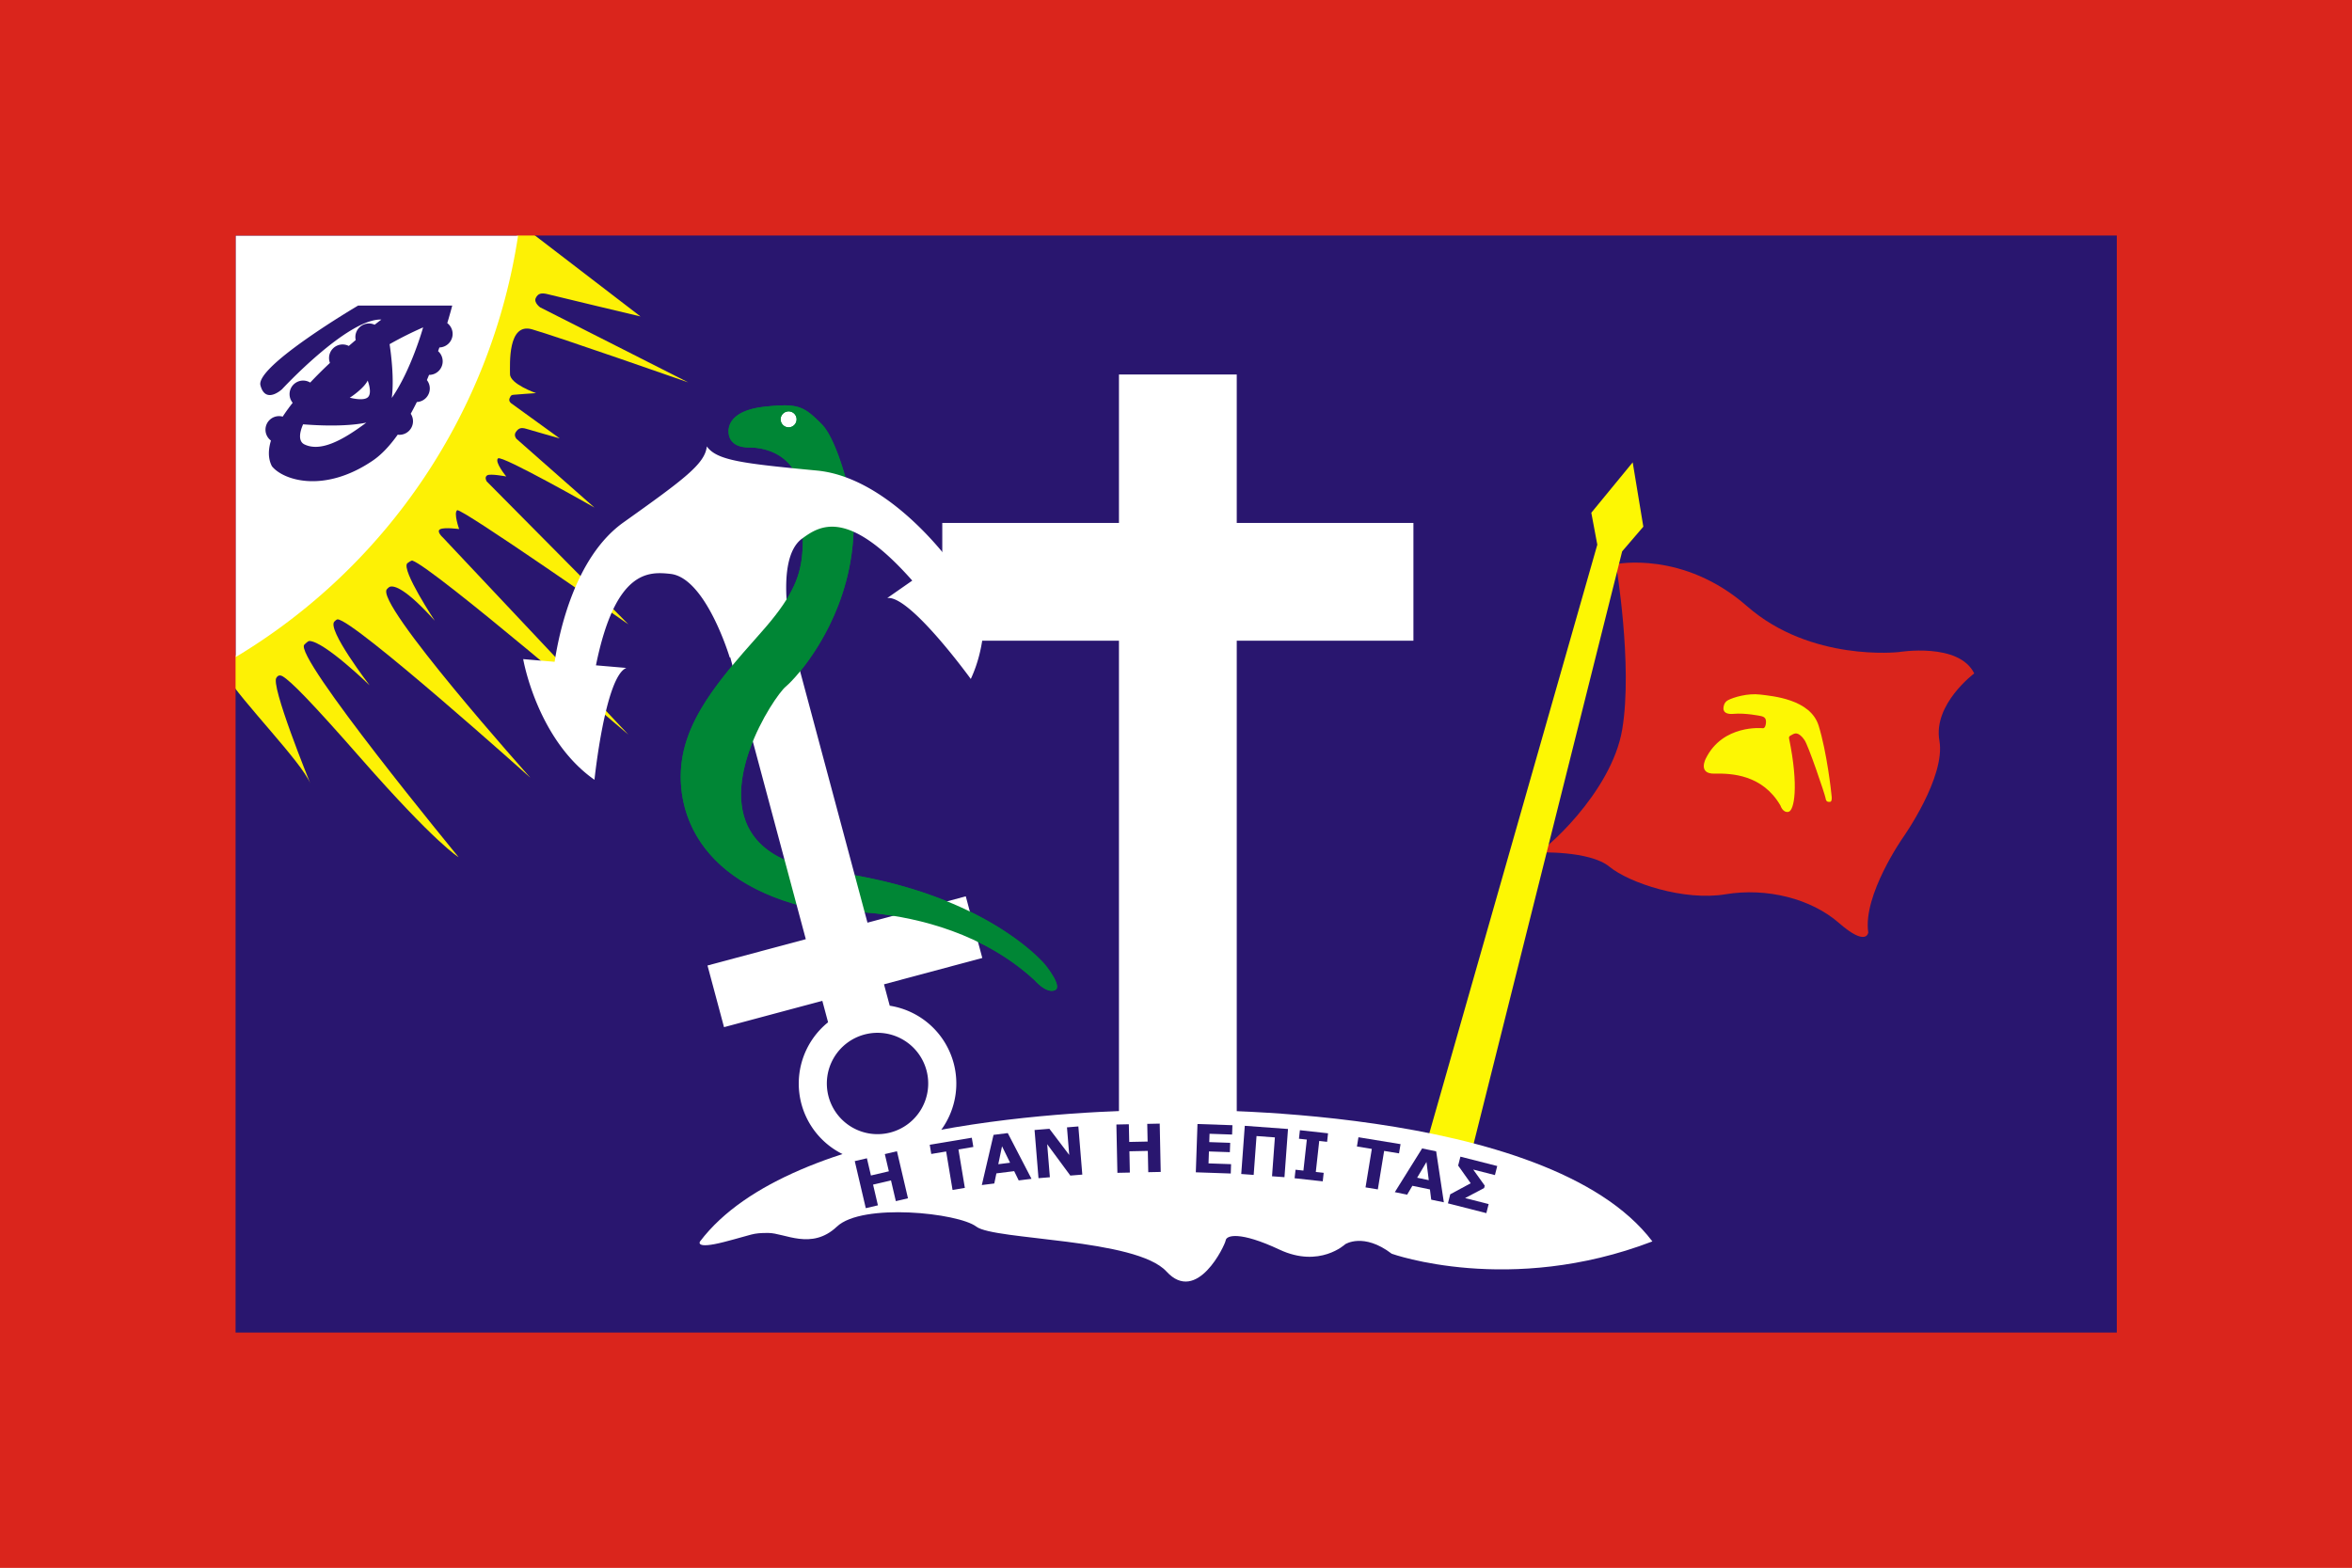 <?xml version="1.0" encoding="UTF-8" standalone="no"?>
<!-- Created with Inkscape (http://www.inkscape.org/) -->

<svg
   xmlns:dc="http://purl.org/dc/elements/1.1/"
   xmlns:cc="http://creativecommons.org/ns#"
   xmlns:rdf="http://www.w3.org/1999/02/22-rdf-syntax-ns#"
   xmlns:svg="http://www.w3.org/2000/svg"
   xmlns="http://www.w3.org/2000/svg"
   xmlns:sodipodi="http://sodipodi.sourceforge.net/DTD/sodipodi-0.dtd"
   xmlns:inkscape="http://www.inkscape.org/namespaces/inkscape"
   width="3000"
   height="2000"
   viewBox="0 0 793.75 529.167"
   version="1.1"
   id="svg8"
   inkscape:version="0.92.2 (5c3e80d, 2017-08-06)"
   sodipodi:docname="hydra.svg">
  <defs
     id="defs2" />
  <sodipodi:namedview
     id="base"
     pagecolor="#ffffff"
     bordercolor="#666666"
     borderopacity="1.0"
     inkscape:pageopacity="0.0"
     inkscape:pageshadow="2"
     inkscape:zoom="0.35"
     inkscape:cx="1604.7711"
     inkscape:cy="1035.6384"
     inkscape:document-units="px"
     inkscape:current-layer="layer1"
     showgrid="false"
     units="px"
     inkscape:window-width="1280"
     inkscape:window-height="737"
     inkscape:window-x="-8"
     inkscape:window-y="-8"
     inkscape:window-maximized="1"
     showguides="false" />
  <g
     inkscape:label="Layer 1"
     inkscape:groupmode="layer"
     id="layer1"
     transform="translate(0,232.167)">
    <rect
       style="opacity:1;fill:#da251c;fill-opacity:1;fill-rule:evenodd;stroke:none;stroke-width:3.365;stroke-linecap:round;stroke-linejoin:bevel;stroke-miterlimit:4;stroke-dasharray:none;stroke-dashoffset:0;stroke-opacity:1;paint-order:normal"
       id="rect862"
       width="793.75"
       height="529.167"
       x="-2.5579538e-013"
       y="-232.167" />
    <rect
       style="opacity:1;fill:#29166f;fill-opacity:1;fill-rule:evenodd;stroke:none;stroke-width:2.726;stroke-linecap:round;stroke-linejoin:bevel;stroke-miterlimit:4;stroke-dasharray:none;stroke-dashoffset:0;stroke-opacity:1;paint-order:normal"
       id="rect848"
       width="635"
       height="370.417"
       x="79.375"
       y="-152.792" />
    <path
       style="fill:#da251c;fill-opacity:1;stroke:none;stroke-width:0.265px;stroke-linecap:butt;stroke-linejoin:miter;stroke-opacity:1"
       d="m 518.899,55.582 c 1.291,0.346 24.97,-19.872 28.577,-41.595 3.607,-21.723 -2.127,-55.737 -2.127,-55.737 0,0 22.679,-4.684 44.229,14.199 21.549,18.883 51.221,15.486 51.221,15.486 0,0 20.273,-3.372 25.459,7.213 0,0 -13.927,10.355 -11.751,22.678 2.177,12.323 -12.286,32.708 -12.286,32.708 0,0 -13.621,19.437 -11.725,32.076 0,0 -0.542,4.942 -9.893,-3.238 -9.352,-8.18 -24.37,-12.008 -38.299,-9.675 -13.93,2.333 -32.439,-3.801 -39.176,-9.323 -6.738,-5.523 -24.228,-4.791 -24.228,-4.791 z"
       id="path848"
       inkscape:connector-curvature="0" />
    <path
       style="fill:#fdf703;fill-opacity:1;stroke:none;stroke-width:0.265px;stroke-linecap:butt;stroke-linejoin:miter;stroke-opacity:1"
       d="m 551.001,-76.102 -13.966,17.01 2.023,10.78 -57.981,203.191 4.929,1.321 5.131,1.375 4.929,1.321 51.382,-204.959 7.142,-8.324 z"
       id="path834"
       inkscape:connector-curvature="0" />
    <path
       style="opacity:1;fill:#ffffff;fill-opacity:1;fill-rule:evenodd;stroke:none;stroke-width:19.136;stroke-linecap:round;stroke-linejoin:bevel;stroke-miterlimit:4;stroke-dasharray:none;stroke-dashoffset:0;stroke-opacity:1;paint-order:normal"
       d="M 1425 477.02 L 1425 666.102 L 1200 666.102 L 1200 816.102 L 1425 816.102 L 1425 1443.59 L 1575 1443.59 L 1575 816.102 L 1800 816.102 L 1800 666.102 L 1575 666.102 L 1575 477.02 L 1425 477.02 z "
       transform="matrix(0.265,0,0,0.265,0,-232.167)"
       id="rect897" />
    <path
       style="fill:#ffffff;stroke:none;stroke-width:2.368px;stroke-linecap:butt;stroke-linejoin:miter;stroke-opacity:1"
       d="m 391.497,142.536 c -24.462,0.161 -124.245,3.365 -155.244,44.333 0,0 -1.938,2.771 8.105,0.186 10.044,-2.585 9.362,-3.046 14.903,-3.046 5.541,0 14.61,5.963 23.167,-2.133 8.557,-8.096 40.984,-4.635 47.059,0 6.075,4.636 53.907,3.918 64.175,15.148 10.268,11.229 19.743,-8.861 19.985,-10.523 0.242,-1.662 4.655,-3.186 18.175,3.147 13.519,6.333 22.161,-1.83 22.161,-1.83 0,0 6.173,-4.056 15.692,3.207 0,0 39.811,14.309 87.972,-4.157 -35.428,-46.82 -160.697,-44.317 -160.697,-44.317 0,0 -1.958,-0.039 -5.453,-0.015 z"
       id="path890"
       inkscape:connector-curvature="0" />
    <path
       style="fill:#fdf703;fill-opacity:1;stroke:none;stroke-width:0.255px;stroke-linecap:butt;stroke-linejoin:miter;stroke-opacity:1"
       d="m 608.29,16.726 c -2.04,-2.245 -3.032,-1.049 -3.875,-0.684 -0.843,0.365 -0.651,1.003 -0.651,1.003 3.353,16.312 1.741,24.436 -0.194,24.823 -1.934,0.387 -2.708,-2.128 -2.708,-2.128 -6.061,-10.445 -16.506,-10.896 -22.244,-10.768 -5.738,0.129 -2.949,-5.089 -2.949,-5.089 5.744,-11.671 19.195,-10.245 19.195,-10.245 0,0 0.819,0.238 1.07,-1.472 0.251,-1.71 -0.319,-2.394 -1.824,-2.667 0,0 -5.129,-1.071 -9.05,-0.707 -3.921,0.365 -3.419,-2.052 -3.419,-2.052 0,0 0.013,-1.77 1.504,-2.553 1.915,-1.003 6.691,-2.424 10.882,-1.908 4.191,0.516 16.957,1.547 19.73,10.51 2.772,8.962 4.255,22.309 4.384,23.856 0,0 0.25,1.821 -0.572,1.862 -0.822,0.04 -1.314,-0.105 -1.491,-1.29 -0.177,-1.185 -5.933,-18.205 -7.157,-19.657 z"
       id="path855"
       inkscape:connector-curvature="0"
       sodipodi:nodetypes="ccscccccscscsssccscc" />
    <path
       style="fill:#fdf105;fill-opacity:1;stroke:none;stroke-width:0.265px;stroke-linecap:butt;stroke-linejoin:miter;stroke-opacity:1"
       d="m 79.375,-10.703 c 0,0 -5.519,2.828 -3.506,6.028 6.124,9.731 25.701,29.507 28.83,36.903 0,0 -13.796,-33.829 -11.339,-35.719 0,0 0.618,-1.214 1.998,-0.404 2.742,1.61 9.377,8.257 26.35,27.618 25.513,29.104 33.073,33.451 33.073,33.451 0,0 -56.155,-68.182 -52.045,-71.773 0.274,-0.257 1.208,-1.22 1.68,-1.207 5.073,0.142 20.316,14.96 20.316,14.96 0,0 -14.67,-19.111 -11.835,-21.568 0.121,-0.105 0.691,-0.701 1.034,-0.692 5.566,0.146 65.04,53.443 65.04,53.443 0,0 -53.089,-59.402 -48.345,-63.678 0,0 0.578,-0.671 1.014,-0.791 1.424,-0.391 5.218,0.53 15.09,11.477 0,0 -11.359,-17.105 -9.288,-19.377 0.082,-0.09 1.41,-1.018 1.704,-0.92 7.131,2.375 72.897,58.737 72.897,58.737 l -62.574,-66.503 c 0,0 -2.339,-2.071 -0.935,-2.806 1.403,-0.735 6.414,-0.067 6.414,-0.067 0,0 -1.938,-5.412 -0.668,-6.348 1.27,-0.935 57.763,38.494 57.763,38.494 l -47.808,-48.249 c 0,0 -0.869,-1.403 0.2,-2.038 1.069,-0.635 6.414,0.401 6.414,0.401 0,0 -4.076,-4.944 -2.773,-6.114 1.303,-1.169 32.532,16.596 32.532,16.596 l -26.317,-23.198 c 0,0 -1.039,-1.134 -0.189,-2.315 0.85,-1.181 1.606,-1.654 3.591,-1.039 1.984,0.614 11.198,3.213 11.198,3.213 l -16.253,-11.765 c 0,0 -1.134,-0.685 -0.661,-1.795 0.472,-1.11 0.709,-1.063 1.299,-1.158 0.591,-0.094 7.63,-0.567 7.63,-0.567 0,0 -8.788,-3.047 -8.788,-6.402 0,-3.355 -0.801,-17.473 7.417,-15.134 8.219,2.339 52.719,17.907 52.719,17.907 l -49.979,-25.324 c 0,0 -2.205,-1.604 -1.47,-3.14 0.735,-1.537 1.871,-1.871 4.143,-1.27 2.272,0.601 31.204,7.484 31.204,7.484 l -38.201,-29.312 -3.382,1.873 z"
       id="path849"
       inkscape:connector-curvature="0"
       sodipodi:nodetypes="csccssccscssccsccscccccccsccccccccsccsccccccccc" />
    <path
       style="opacity:1;fill:#ffffff;fill-opacity:1;fill-rule:evenodd;stroke:none;stroke-width:10.304;stroke-linecap:round;stroke-linejoin:bevel;stroke-miterlimit:4;stroke-dasharray:none;stroke-dashoffset:0;stroke-opacity:1;paint-order:normal"
       d="M 300 300 L 300 837.027 A 759.037 759.037 0 0 0 659.799 300 L 300 300 z "
       transform="matrix(0.265,0,0,0.265,0,-232.167)"
       id="rect831" />
    <circle
       style="opacity:1;fill:#ffffff;fill-opacity:1;fill-rule:evenodd;stroke:none;stroke-width:0.265;stroke-linecap:round;stroke-linejoin:round;stroke-miterlimit:4;stroke-dasharray:none;stroke-dashoffset:0;stroke-opacity:1;paint-order:normal"
       id="path1089"
       cx="266.213"
       cy="-90.402"
       r="3.047" />
    <path
       style="fill:#008635;fill-opacity:1;stroke:none;stroke-width:0.265px;stroke-linecap:butt;stroke-linejoin:miter;stroke-opacity:1"
       d="m 264.376,-95.333 c -1.668,0.017 -3.632,0.166 -6.03,0.414 -10.961,1.134 -12.473,5.859 -12.473,8.316 0,2.457 1.323,5.481 6.993,5.481 5.67,0 18.142,2.551 18.048,20.221 -0.035,6.647 0.254,11.695 -0.238,16.381 h 16.627 c 0.758,-5.184 1.033,-10.7 0.559,-16.527 0,0 -4.569,-21.966 -10.617,-28.014 -4.725,-4.725 -6.912,-6.335 -12.87,-6.273 z m 1.766,2.021 a 2.693,2.693 0 0 1 2.693,2.693 2.693,2.693 0 0 1 -2.693,2.693 2.693,2.693 0 0 1 -2.693,-2.693 2.693,2.693 0 0 1 2.693,-2.693 z"
       id="path944"
       inkscape:connector-curvature="0" />
    <path
       style="fill:#008635;fill-opacity:1;stroke:none;stroke-width:0.265px;stroke-linecap:butt;stroke-linejoin:miter;stroke-opacity:1"
       d="m 295.248,64.62 c -4.891,-1.066 -10.057,-2.013 -15.67,-2.722 -11.436,-1.444 -18.826,-4.978 -23.356,-9.666 h -19.688 c 7.341,10.811 20.992,19.521 42.791,23.316 0,0 6.44,-0.441 15.923,0.578 z"
       id="path1035"
       inkscape:connector-curvature="0" />
    <path
       style="fill:#008635;fill-opacity:1;stroke:none;stroke-width:0.265px;stroke-linecap:butt;stroke-linejoin:miter;stroke-opacity:1"
       d="m 264.376,-95.333 c -1.668,0.017 -3.632,0.166 -6.03,0.414 -10.961,1.134 -12.473,5.859 -12.473,8.316 0,2.457 1.323,5.481 6.993,5.481 5.67,0 18.142,2.551 18.048,20.222 -0.035,6.647 0.254,11.695 -0.238,16.381 -0.815,7.772 -3.78,14.548 -13.951,25.969 -16.303,18.308 -28.331,32.74 -26.861,51.716 0.518,6.687 2.674,13.183 6.668,19.066 7.341,10.811 20.992,19.521 42.791,23.316 0,0 6.44,-0.441 15.923,0.578 14.698,1.58 36.771,6.701 54.002,22.668 0,0 3.78,4.441 6.709,3.307 2.929,-1.134 -3.307,-8.693 -3.307,-8.693 0,0 -16.184,-19.806 -57.404,-28.788 -4.891,-1.066 -10.057,-2.013 -15.67,-2.722 -11.436,-1.444 -18.826,-4.978 -23.356,-9.666 -16.432,-17.004 4.943,-49.256 8.924,-52.608 4.178,-3.518 18.641,-20.081 22.158,-44.144 0.758,-5.184 1.033,-10.7 0.559,-16.527 0,0 -4.569,-21.966 -10.617,-28.014 -4.725,-4.725 -6.912,-6.335 -12.869,-6.273 z m 1.766,2.021 a 2.693,2.693 0 0 1 2.693,2.693 2.693,2.693 0 0 1 -2.693,2.693 2.693,2.693 0 0 1 -2.693,-2.693 2.693,2.693 0 0 1 2.693,-2.693 z"
       id="path1037"
       inkscape:connector-curvature="0" />
    <path
       inkscape:connector-curvature="0"
       id="path886"
       d="m 303.03,159.247 a 26.593,26.593 0 0 1 -32.57,-18.805 26.593,26.593 0 0 1 8.998,-27.545 l -1.94,-7.239 -33.175,8.889 -5.576,-20.811 33.175,-8.889 -25.491,-95.134 -0.183,0.049 c 0,0 -8.048,-26.944 -20.034,-28.219 -7.119,-0.758 -18.518,-1.645 -25.115,30.871 l 10.276,0.879 c -7.15,2.746 -10.775,37.751 -10.775,37.751 -19.419,-13.612 -24.057,-40.731 -24.057,-40.731 l 10.61,0.907 c 1.488,-9.844 6.824,-35.37 23.234,-47.054 20.565,-14.641 27.53,-19.82 28.12,-25.652 3.427,4.756 12.048,5.758 37.178,8.155 20.053,1.913 37.438,21.352 43.648,29.133 l 8.735,-6.091 c 0,0 9.543,25.804 -0.469,47.302 0,0 -20.642,-28.503 -28.207,-27.306 l 8.459,-5.899 c -21.971,-24.861 -31.399,-18.393 -37.186,-14.177 -9.743,7.098 -3.24,34.456 -3.24,34.456 l -0.183,0.049 25.491,95.134 33.174,-8.889 5.576,20.811 -33.174,8.889 1.936,7.224 a 26.593,26.593 0 0 1 21.569,19.371 26.593,26.593 0 0 1 -18.804,32.57 z m -2.456,-9.165 a 17.105,17.105 0 0 0 12.095,-20.95 17.105,17.105 0 0 0 -20.949,-12.095 17.105,17.105 0 0 0 -12.095,20.949 17.105,17.105 0 0 0 20.95,12.095 z"
       style="opacity:1;fill:#ffffff;fill-opacity:1;fill-rule:evenodd;stroke:none;stroke-width:9.058;stroke-linecap:round;stroke-linejoin:bevel;stroke-miterlimit:4;stroke-dasharray:none;stroke-dashoffset:0;stroke-opacity:1;paint-order:normal" />
    <path
       style="fill:#008635;fill-opacity:1;stroke:none;stroke-width:0.265px;stroke-linecap:butt;stroke-linejoin:miter;stroke-opacity:1"
       d="m 295.248,64.62 v 11.506 c 14.698,1.58 36.771,6.701 54.002,22.668 0,0 3.78,4.441 6.709,3.307 2.929,-1.134 -3.307,-8.693 -3.307,-8.693 0,0 -16.184,-19.806 -57.404,-28.788 z"
       id="path1029"
       inkscape:connector-curvature="0" />
    <path
       style="fill:#008635;fill-opacity:1;stroke:none;stroke-width:0.265px;stroke-linecap:butt;stroke-linejoin:miter;stroke-opacity:1"
       d="M 287.303,-44.519 H 270.676 c -0.815,7.772 -3.78,14.548 -13.951,25.969 -16.303,18.308 -28.331,32.74 -26.861,51.716 0.518,6.687 2.674,13.183 6.668,19.066 h 19.688 c -16.432,-17.004 4.943,-49.256 8.924,-52.608 4.178,-3.518 18.641,-20.081 22.158,-44.144 z"
       id="path1027"
       inkscape:connector-curvature="0" />
    <g
       aria-label="                                                                                                   Η ΤΑΝ Η ΕΠΙ ΤΑΣ"
       style="font-style:normal;font-variant:normal;font-weight:bold;font-stretch:normal;font-size:22.437px;line-height:1.25;font-family:sans-serif;-inkscape-font-specification:'sans-serif Bold';letter-spacing:0px;word-spacing:0px;fill:#29166f;fill-opacity:1;stroke:none;stroke-width:2.805"
       id="text1060"
       transform="translate(868.931,-253.624)">
      <path
         d="m -562.507,425.938 -4.096,0.959 -1.638,-6.998 -6.048,1.416 1.638,6.998 -4.096,0.959 -3.718,-15.884 4.096,-0.959 1.361,5.814 6.048,-1.416 -1.361,-5.814 4.096,-0.959 z"
         style="stroke-width:2.805;fill:#29166f;fill-opacity:1"
         id="path1066"
         inkscape:connector-curvature="0" />
      <path
         d="m -540.448,408.608 -5.025,0.837 2.161,12.979 -4.15,0.691 -2.161,-12.979 -5.025,0.837 -0.518,-3.112 14.2,-2.364 z"
         style="stroke-width:2.805;fill:#29166f;fill-opacity:1"
         id="path1068"
         inkscape:connector-curvature="0" />
      <path
         d="m -520.822,419.364 -4.316,0.54 -1.529,-3.132 -6.001,0.752 -0.71,3.412 -4.207,0.527 3.952,-16.935 4.805,-0.602 z m -7.228,-5.432 -2.716,-5.556 -1.262,6.054 z"
         style="stroke-width:2.805;fill:#29166f;fill-opacity:1"
         id="path1070"
         inkscape:connector-curvature="0" />
      <path
         d="m -503.677,417.939 -4.04,0.33 -7.812,-10.597 0.91,11.16 -3.844,0.314 -1.327,-16.259 5.012,-0.409 6.689,8.831 -0.76,-9.314 3.844,-0.314 z"
         style="stroke-width:2.805;fill:#29166f;fill-opacity:1"
         id="path1072"
         inkscape:connector-curvature="0" />
      <path
         d="m -477.212,417.037 -4.206,0.088 -0.15,-7.185 -6.211,0.129 0.15,7.185 -4.206,0.088 -0.34,-16.309 4.206,-0.088 0.124,5.97 6.211,-0.129 -0.124,-5.97 4.206,-0.088 z"
         style="stroke-width:2.805;fill:#29166f;fill-opacity:1"
         id="path1074"
         inkscape:connector-curvature="0" />
      <path
         d="m -453.575,417.57 -11.792,-0.406 0.561,-16.303 11.792,0.406 -0.109,3.153 -7.61,-0.262 -0.097,2.814 7.062,0.243 -0.109,3.153 -7.062,-0.243 -0.139,4.029 7.61,0.262 z"
         style="stroke-width:2.805;fill:#29166f;fill-opacity:1"
         id="path1076"
         inkscape:connector-curvature="0" />
      <path
         d="m -435.452,418.809 -4.196,-0.308 0.964,-13.122 -6.195,-0.455 -0.964,13.122 -4.196,-0.308 1.196,-16.269 14.587,1.072 z"
         style="stroke-width:2.805;fill:#29166f;fill-opacity:1"
         id="path1078"
         inkscape:connector-curvature="0" />
      <path
         d="m -422.533,420.214 -9.496,-1.047 0.317,-2.875 2.657,0.293 1.153,-10.465 -2.657,-0.293 0.317,-2.875 9.496,1.047 -0.317,2.875 -2.657,-0.293 -1.153,10.465 2.657,0.293 z"
         style="stroke-width:2.805;fill:#29166f;fill-opacity:1"
         id="path1080"
         inkscape:connector-curvature="0" />
      <path
         d="m -396.79,410.772 -5.027,-0.823 -2.125,12.985 -4.152,-0.68 2.125,-12.985 -5.027,-0.823 0.51,-3.114 14.207,2.325 z"
         style="stroke-width:2.805;fill:#29166f;fill-opacity:1"
         id="path1082"
         inkscape:connector-curvature="0" />
      <path
         d="m -381.665,427.287 -4.259,-0.883 -0.435,-3.458 -5.922,-1.228 -1.775,3 -4.152,-0.861 9.213,-14.749 4.742,0.983 z m -5.084,-7.477 -0.775,-6.136 -3.151,5.321 z"
         style="stroke-width:2.805;fill:#29166f;fill-opacity:1"
         id="path1084"
         inkscape:connector-curvature="0" />
      <path
         d="m -367.32,430.944 -12.963,-3.301 0.778,-3.058 6.906,-3.725 -4.234,-5.973 0.765,-3.005 12.422,3.163 -0.779,3.058 -7.326,-1.865 3.888,5.422 -0.208,0.818 -6.424,3.384 7.952,2.025 z"
         style="stroke-width:2.805;fill:#29166f;fill-opacity:1"
         id="path1086"
         inkscape:connector-curvature="0" />
    </g>
    <path
       style="fill:#29166f;fill-opacity:1;stroke:none;stroke-width:0.265px;stroke-linecap:butt;stroke-linejoin:miter;stroke-opacity:1"
       d="m 120.872,-129.031 c 0,0 -34.679,20.411 -32.978,26.931 1.701,6.52 7.276,1.323 7.276,1.323 0,0 22.111,-23.907 33.545,-23.529 0,0 -0.876,0.653 -2.286,1.752 a 4.583,4.583 0 0 0 -1.915,-0.425 4.583,4.583 0 0 0 -4.583,4.583 4.583,4.583 0 0 0 0.118,1.01 c -0.749,0.63 -1.535,1.302 -2.338,1.996 a 4.583,4.583 0 0 0 -2.084,-0.506 4.583,4.583 0 0 0 -4.583,4.583 4.583,4.583 0 0 0 0.307,1.647 c -2.234,2.1 -4.495,4.33 -6.665,6.634 a 4.583,4.583 0 0 0 -2.383,-0.675 4.583,4.583 0 0 0 -4.583,4.583 4.583,4.583 0 0 0 1.052,2.915 c -1.227,1.562 -2.361,3.126 -3.367,4.675 a 4.583,4.583 0 0 0 -1.228,-0.172 4.583,4.583 0 0 0 -4.583,4.583 4.583,4.583 0 0 0 1.842,3.666 c -0.961,3.19 -0.982,6.145 0.331,8.665 3.78,4.725 17.576,9.261 34.018,-1.89 3.024,-2.051 5.842,-5.12 8.43,-8.76 a 4.583,4.583 0 0 0 0.581,0.041 4.583,4.583 0 0 0 4.583,-4.583 4.583,4.583 0 0 0 -0.764,-2.528 c 0.713,-1.292 1.399,-2.614 2.063,-3.952 a 4.583,4.583 0 0 0 4.371,-4.576 4.583,4.583 0 0 0 -0.982,-2.834 c 0.247,-0.585 0.49,-1.168 0.728,-1.749 a 4.583,4.583 0 0 0 0.019,10e-4 4.583,4.583 0 0 0 4.583,-4.583 4.583,4.583 0 0 0 -1.55,-3.43 c 0.15,-0.423 0.294,-0.838 0.438,-1.251 a 4.583,4.583 0 0 0 4.467,-4.579 4.583,4.583 0 0 0 -1.806,-3.639 c 1.086,-3.609 1.677,-5.927 1.677,-5.927 h -21.734 z m 21.923,7.371 c 0,0 -4.001,14.378 -10.579,23.813 0.802,-6.106 -0.124,-14.038 -0.732,-18.146 3.474,-1.975 7.245,-3.881 11.311,-5.667 z m -18.71,17.954 c 0,0 1.606,4.022 0.136,5.558 -1.47,1.537 -6.184,0.206 -6.184,0.206 0.567,-0.283 4.819,-3.213 6.047,-5.764 z m -0.464,14.194 c -8.052,6.038 -15.471,9.978 -20.891,7.35 -1.806,-0.876 -1.945,-3.354 -0.441,-6.779 4.217,0.344 14.163,0.916 21.332,-0.571 z"
       id="path893"
       inkscape:connector-curvature="0" />
    <path
       style="opacity:1;fill:#da251c;fill-opacity:1;fill-rule:evenodd;stroke:none;stroke-width:12.72;stroke-linecap:round;stroke-linejoin:bevel;stroke-miterlimit:4;stroke-dasharray:none;stroke-dashoffset:0;stroke-opacity:1;paint-order:normal"
       d="M 0 0 L 0 2000 L 3000 2000 L 3000 0 L 0 0 z M 300 300 L 2700 300 L 2700 1700 L 300 1700 L 300 300 z "
       transform="matrix(0.265,0,0,0.265,0,-232.167)"
       id="rect851" />
  </g>
</svg>
